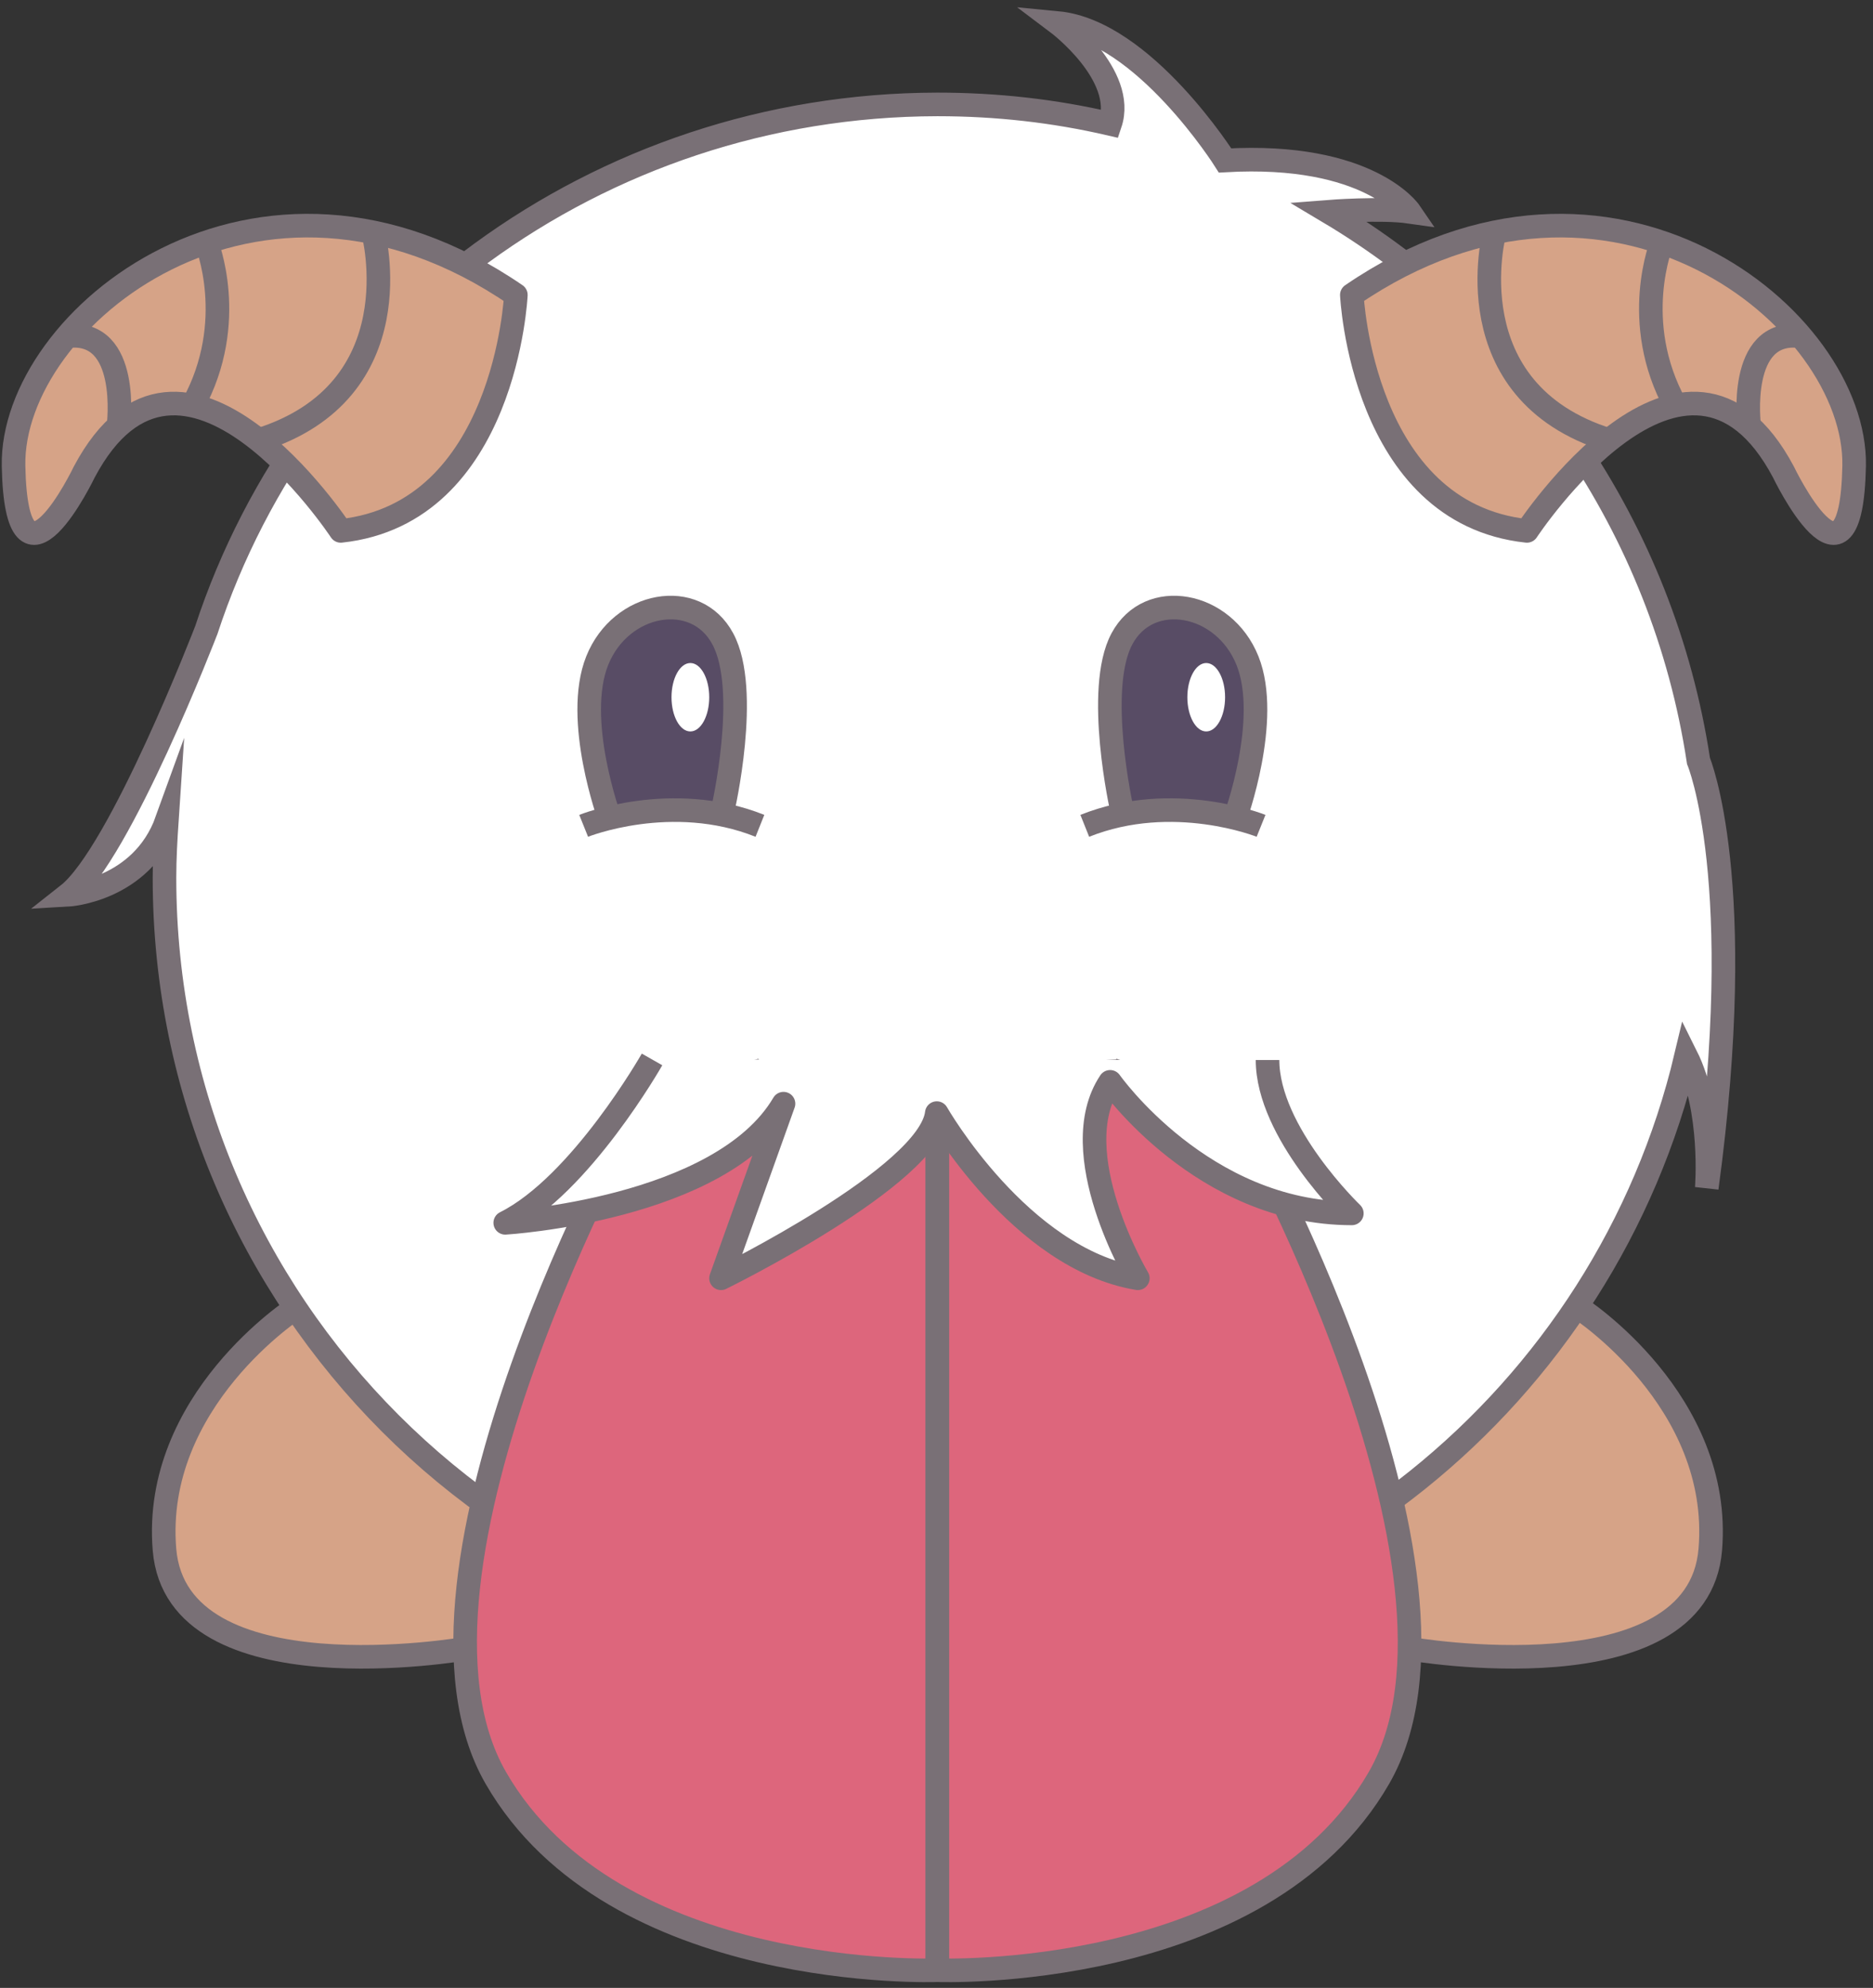 <?xml version="1.0" encoding="utf-8"?>
<!-- Generator: Adobe Illustrator 19.2.1, SVG Export Plug-In . SVG Version: 6.00 Build 0)  -->
<!DOCTYPE svg PUBLIC "-//W3C//DTD SVG 1.1//EN" "http://www.w3.org/Graphics/SVG/1.1/DTD/svg11.dtd">
<svg version="1.1" id="Layer_1" xmlns="http://www.w3.org/2000/svg" xmlns:xlink="http://www.w3.org/1999/xlink" x="0px" y="0px"
	 viewBox="0 0 317.7 337" style="enable-background:new 0 0 317.7 337;" xml:space="preserve">
<rect x="0" y="0" width="317.7" height="337" fill="#333333" stroke="none"/>
<style type="text/css">
	.st0{fill:#D6A387;stroke:#797076;stroke-width:4;stroke-linejoin:round;stroke-miterlimit:10;}
	.st1{fill:#FFFFFF;stroke:#797076;stroke-width:4;stroke-miterlimit:10;}
	.st2{fill:#DD667C;stroke:#797076;stroke-width:4;stroke-miterlimit:10;}
	.st3{fill:#FFFFFF;stroke:#797076;stroke-width:4;stroke-linejoin:round;stroke-miterlimit:10;}
	.st4{fill:#FFFFFF;}
	.st5{fill:#584C65;stroke:#797076;stroke-width:4;stroke-miterlimit:10;}
	.st6{fill:none;stroke:#797076;stroke-width:4;stroke-linejoin:round;stroke-miterlimit:10;}
</style>
<path class="st0" d="M50.2,221.7c0,0-24.4,15.7-22.3,41s51,16.8,51,16.8l3.4-26.5l-13.6-48.3L50.2,221.7z"/>
<path class="st0" d="M267.8,221.7c0,0,24.4,15.7,22.3,41s-51,16.8-51,16.8l-3.4-26.5l13.6-48.3L267.8,221.7z"/>
<path class="st1" d="M288.1,129L288.1,129c-6-39.6-29.7-73.4-62.8-93.1c0,0,8.9-0.7,13.8,0c0,0-6.9-10.1-31.3-8.7
	c0,0-13.8-21.9-28.4-23.3c0,0,11.7,8.8,8.9,17.1c0,0,0,0,0,0c-9.5-2.2-19.2-3.3-29.3-3.3C101.2,17.8,52,55,35,106.8v0
	c0,0-14.6,37.9-23.5,44.9c0,0,12.5-0.7,16.8-12.6c-0.2,3-0.4,6.4-0.4,9.7c0,72.3,58.6,130.8,130.8,130.8
	c61.8,0,113.6-42.9,127.3-100.6c4.6,9.2,3.5,22.4,3.5,22.4C296.6,149.2,288.1,129,288.1,129z"/>
<path class="st2" d="M108.2,188c0,0-44.1,78.7-24.1,113.4S159,334,159,334V172L108.2,188z"/>
<path class="st2" d="M209.7,188c0,0,44.2,78.7,24.2,113.4S159,334,159,334V172L209.7,188z"/>
<path class="st3" d="M110.6,179.6c0,0-12.1,21.3-24.9,27.7c0,0,36.6-2.2,47.2-20.2l-10.6,29.6c0,0,35.3-17.3,36.6-28
	c0,0,14.1,24.7,34.1,28c0,0-12.7-21.3-4.7-33.3c0,0,15.7,22.3,41,22.3c0,0-14.3-13.7-14.3-26"/>
<polygon class="st4" points="118.8,164.2 204.6,145.6 189.3,179.6 130.7,182.7 "/>
<path class="st5" d="M103.4,138.7c0,0-6.1-16.7-2.1-26.7s16.7-12.3,21.3-3.7c4.7,8.7,0,29,0,29"/>
<path class="st1" d="M99,140c0,0,14.9-6,29.9,0"/>
<ellipse class="st4" cx="117.1" cy="118.2" rx="3.2" ry="5.8"/>
<path class="st5" d="M209.5,138.7c0,0,6.1-16.7,2.1-26.7s-16.7-12.3-21.3-3.7s0,29,0,29"/>
<path class="st1" d="M213.9,140c0,0-14.9-6-29.9,0"/>
<ellipse class="st4" cx="204.6" cy="118.2" rx="3.2" ry="5.8"/>
<path class="st0" d="M229.3,50c0,0,1.7,37,29.7,40c0,0,27-41,43.5-10c0,0,11.5,24,12-1S273.2,20,229.3,50z"/>
<path class="st6" d="M253.5,39.4c0,0-7.2,26.9,19.4,35.2"/>
<path class="st6" d="M281.9,41.1c0,0-5.5,13.4,2.3,27.6"/>
<path class="st6" d="M296.7,72.2c0,0-2.1-16.5,8.7-15.2"/>
<path class="st0" d="M87.5,50c0,0-1.7,37-29.7,40c0,0-27-41-43.5-10c0,0-11.5,24-12-1S43.7,20,87.5,50z"/>
<path class="st6" d="M63.3,39.4c0,0,7.2,26.9-19.4,35.2"/>
<path class="st6" d="M35,41.1c0,0,5.5,13.4-2.3,27.6"/>
<path class="st6" d="M20.1,72.2c0,0,2.1-16.5-8.7-15.2"/>
</svg>
